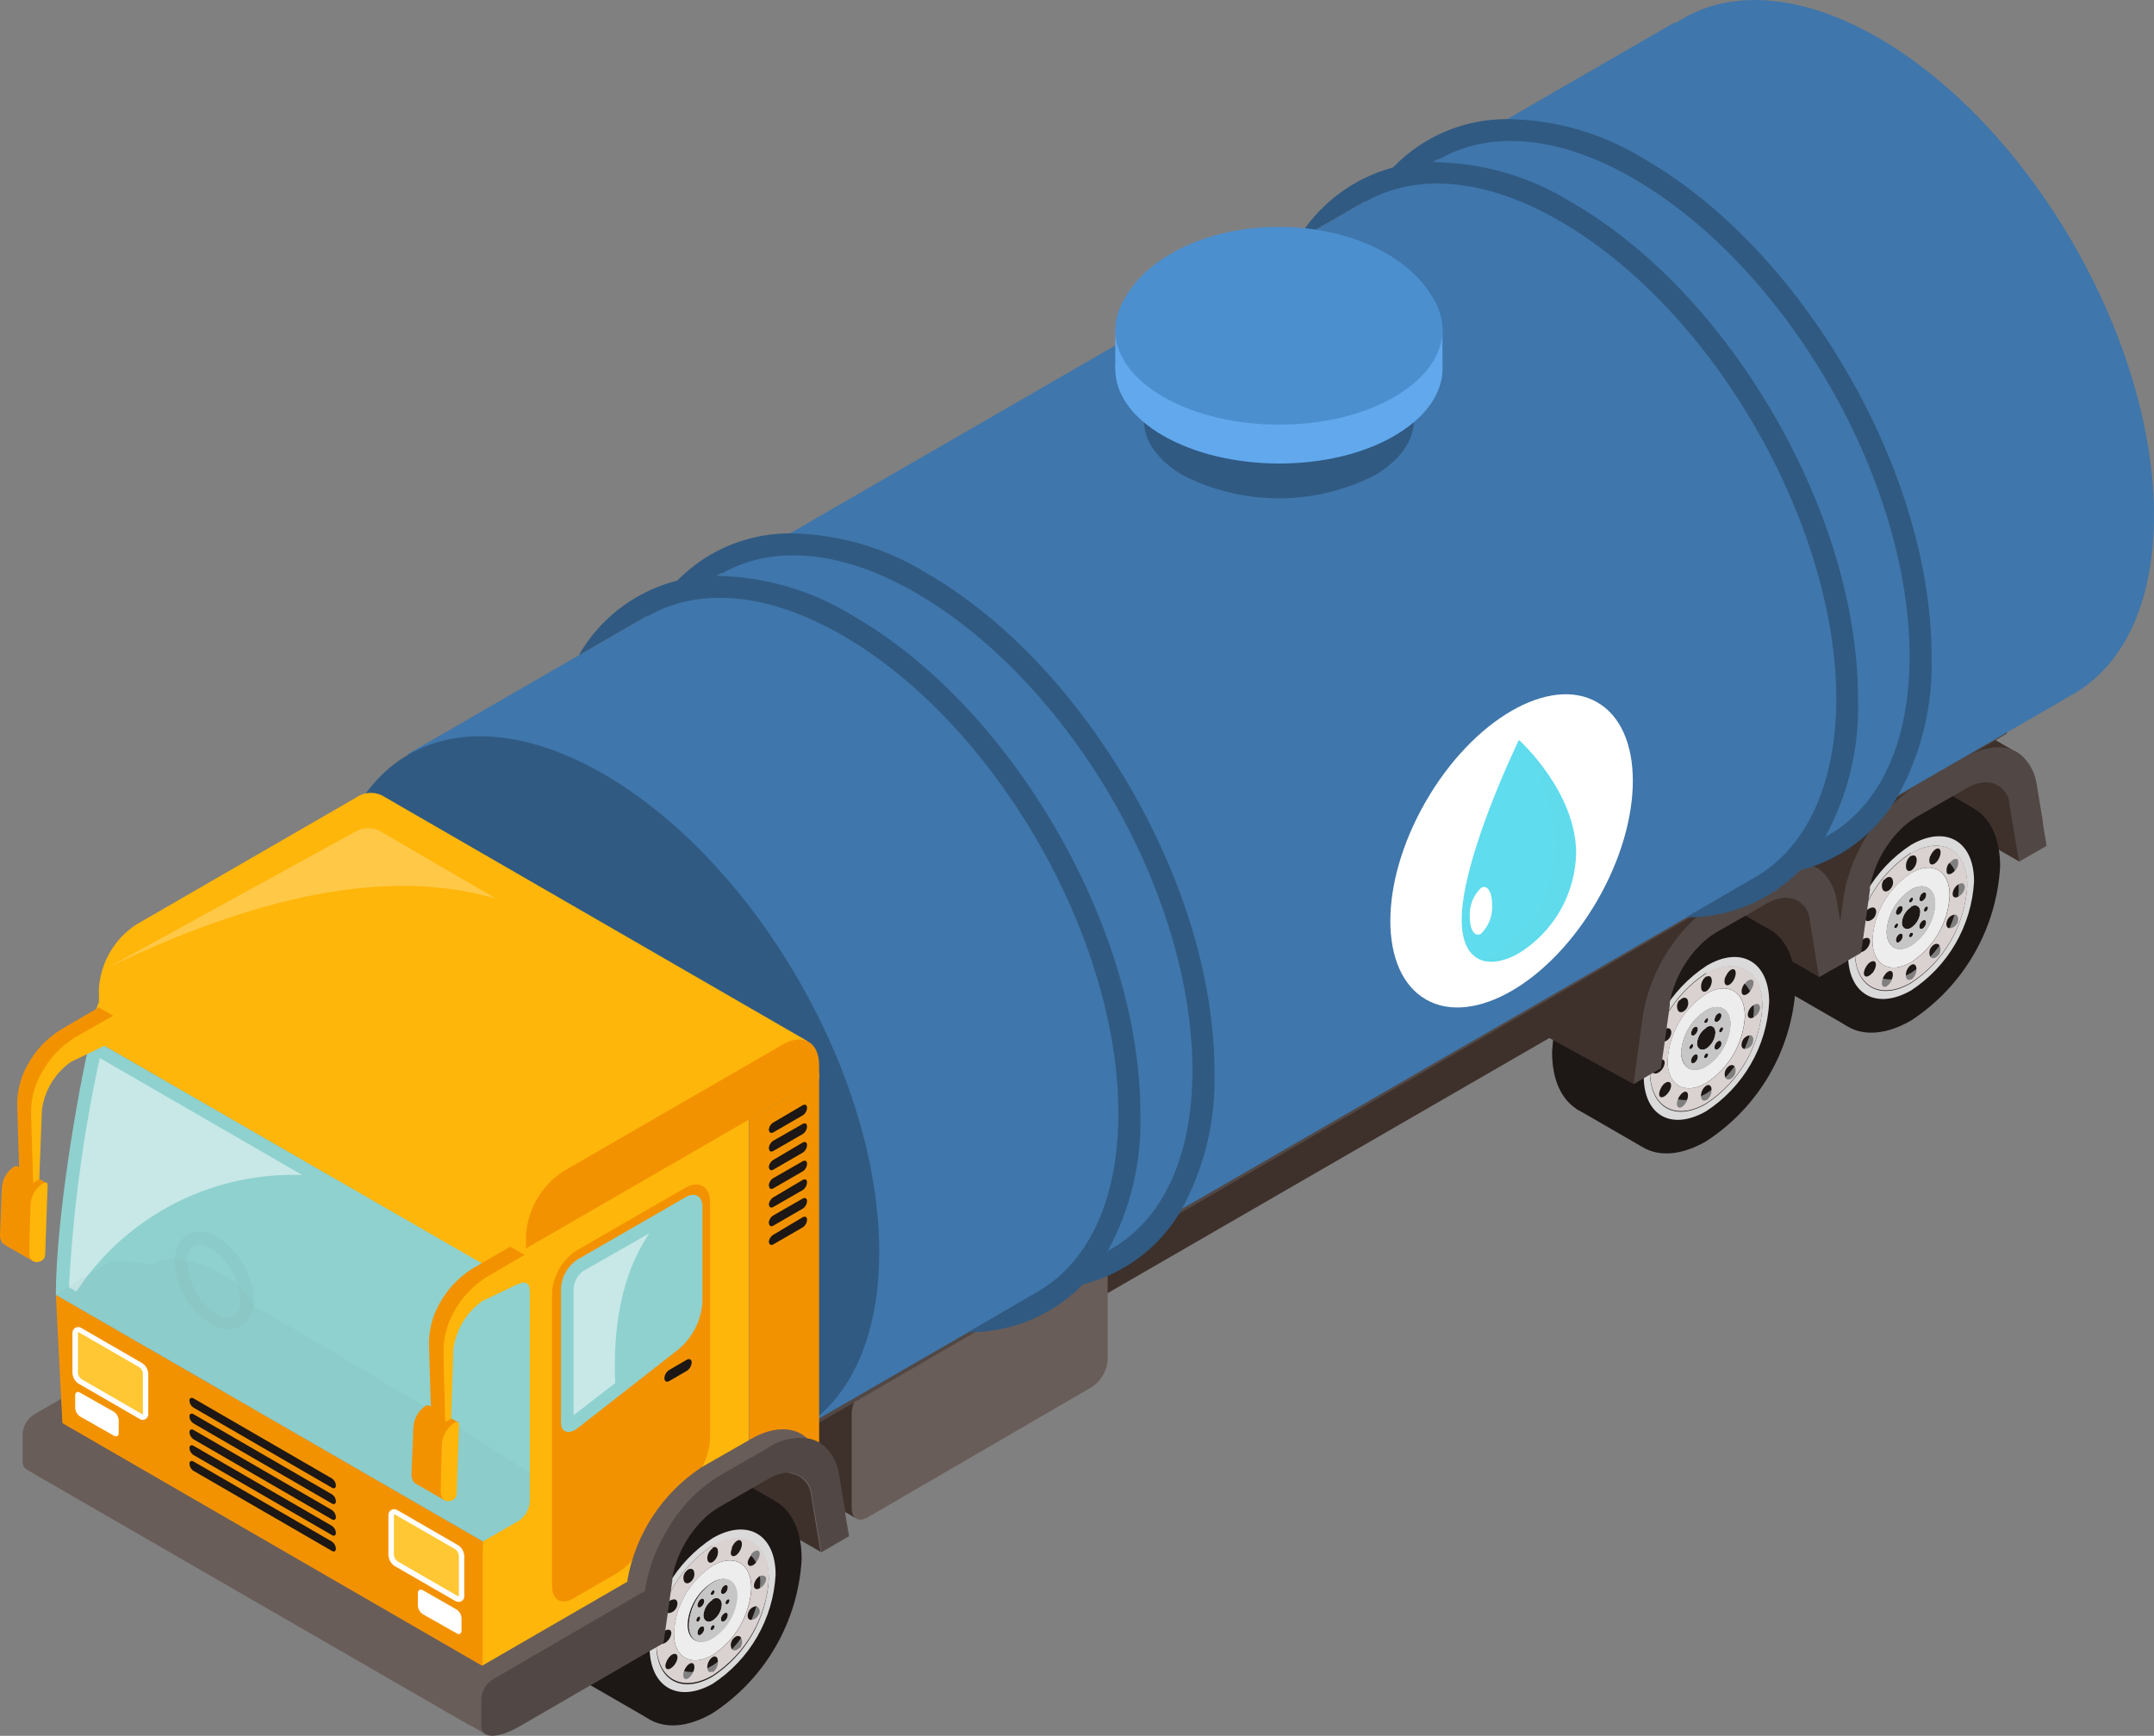 <svg width="237" height="191" viewBox="0 0 237 191" fill="none" xmlns="http://www.w3.org/2000/svg">
<rect x="0" y="0" width="237" height="191" fill="#808080" stroke="none"/>
<g clip-path="url(#clip0)">
<path d="M112.792 140.025L188.692 96.186V103.694L117.622 144.746L112.792 140.025Z" fill="#3E312C"/>
<path d="M87.246 163.069L94.078 167.008L97.549 148.658L87.246 147.121V163.069Z" fill="#3E312C"/>
<path d="M95.437 166.981L120.133 152.624C120.639 152.292 121.061 151.846 121.363 151.322C121.666 150.798 121.841 150.209 121.875 149.605V139.132C121.875 138.021 121.093 137.568 120.133 138.131L95.437 152.473C94.932 152.806 94.513 153.253 94.213 153.777C93.912 154.302 93.74 154.889 93.708 155.493V165.965C93.708 167.077 94.476 167.53 95.437 166.981Z" fill="#695D59"/>
<path d="M208.998 83.23L213.182 89.626L222.169 94.8L223.225 86.29L208.998 83.23Z" fill="#3E312C"/>
<path d="M209.761 84.672L195.91 108.671L203.122 112.836L216.973 88.838L209.761 84.672Z" fill="#1D1715"/>
<path d="M212.908 91.204C212.717 94.608 211.726 97.919 210.014 100.867C208.302 103.815 205.918 106.317 203.057 108.168C197.637 111.284 193.261 108.745 193.261 102.5C193.451 99.099 194.438 95.79 196.142 92.841C197.846 89.891 200.219 87.384 203.071 85.522C208.545 82.351 212.922 84.945 212.908 91.204Z" fill="#1D1715"/>
<path d="M205.019 104.01C205.115 102.189 205.64 100.417 206.551 98.838C207.461 97.259 208.732 95.918 210.26 94.924C213.168 93.249 215.514 94.608 215.514 97.943C215.419 99.769 214.893 101.546 213.979 103.13C213.066 104.714 211.792 106.059 210.26 107.057C207.365 108.717 205.019 107.359 205.019 104.01Z" fill="#1D1715"/>
<path d="M210.26 112.3C213.111 110.44 215.484 107.936 217.188 104.989C218.893 102.041 219.88 98.735 220.07 95.335C220.07 89.077 215.679 86.537 210.274 89.653C207.423 91.516 205.049 94.023 203.345 96.972C201.641 99.921 200.654 103.23 200.464 106.631C200.464 112.876 204.854 115.415 210.26 112.3ZM210.26 94.004C213.594 92.082 216.283 93.647 216.283 97.504C216.169 99.597 215.563 101.634 214.514 103.449C213.465 105.264 212.003 106.805 210.246 107.949C206.912 109.87 204.223 108.306 204.223 104.449C204.339 102.354 204.947 100.317 205.998 98.502C207.05 96.687 208.515 95.146 210.274 94.004H210.26Z" fill="#1D1715"/>
<path d="M210.26 108.992C212.278 107.676 213.959 105.903 215.165 103.817C216.371 101.73 217.069 99.389 217.202 96.982C217.202 92.549 214.101 90.751 210.273 92.961C208.253 94.278 206.571 96.053 205.365 98.142C204.159 100.231 203.462 102.575 203.331 104.984C203.331 109.404 206.432 111.174 210.26 108.992ZM210.26 93.894C213.676 91.931 216.447 93.524 216.447 97.476C216.326 99.624 215.701 101.714 214.624 103.576C213.547 105.438 212.047 107.02 210.246 108.196C206.83 110.172 204.058 108.566 204.072 104.614C204.183 102.454 204.803 100.351 205.88 98.476C206.958 96.601 208.463 95.008 210.273 93.826L210.26 93.894Z" fill="#DADADA"/>
<path d="M210.26 105.89C211.497 105.085 212.527 103.999 213.266 102.721C214.005 101.442 214.432 100.008 214.513 98.533C214.513 95.788 212.619 94.704 210.273 96.063C209.036 96.871 208.006 97.959 207.267 99.24C206.528 100.52 206.101 101.957 206.02 103.433C206.006 106.151 207.913 107.249 210.26 105.89ZM210.26 97.888C211.728 97.037 212.921 97.737 212.921 99.439C212.872 100.367 212.603 101.269 212.138 102.073C211.673 102.877 211.025 103.559 210.246 104.065C208.778 104.916 207.584 104.229 207.584 102.514C207.635 101.585 207.906 100.682 208.373 99.878C208.841 99.074 209.492 98.392 210.273 97.888H210.26Z" fill="#EDEDED"/>
<path d="M210.259 104.065C211.038 103.559 211.687 102.877 212.152 102.073C212.617 101.269 212.885 100.367 212.935 99.439C212.935 97.737 211.741 97.037 210.273 97.888C209.494 98.394 208.846 99.076 208.381 99.88C207.916 100.684 207.647 101.586 207.598 102.514C207.598 104.229 208.791 104.916 210.259 104.065ZM209.244 103.378C209.093 103.639 208.846 103.776 208.709 103.694C208.572 103.612 208.558 103.323 208.709 103.063C208.86 102.802 209.093 102.665 209.244 102.747C209.395 102.829 209.395 103.118 209.244 103.378ZM210.259 103.131C210.136 103.131 210.04 103.131 210.04 103.008C210.044 102.931 210.066 102.856 210.104 102.79C210.142 102.723 210.195 102.666 210.259 102.623C210.383 102.623 210.493 102.623 210.493 102.747C210.488 102.825 210.464 102.901 210.424 102.968C210.383 103.035 210.327 103.091 210.259 103.131ZM211.823 101.882C211.673 102.143 211.439 102.28 211.288 102.198C211.137 102.116 211.137 101.827 211.288 101.567C211.439 101.306 211.686 101.169 211.823 101.265C211.961 101.361 211.974 101.567 211.823 101.882ZM212.139 99.906C212.129 99.983 212.104 100.057 212.063 100.123C212.023 100.189 211.97 100.246 211.906 100.29C211.782 100.359 211.686 100.29 211.686 100.167C211.689 100.088 211.711 100.011 211.749 99.942C211.787 99.873 211.841 99.813 211.906 99.769C212.029 99.7 212.139 99.755 212.139 99.906ZM211.288 98.533C211.439 98.272 211.686 98.135 211.837 98.218C211.988 98.3 211.974 98.588 211.837 98.835C211.7 99.082 211.439 99.233 211.288 99.151C211.137 99.069 211.137 98.822 211.288 98.588V98.533ZM210.273 98.767C210.397 98.767 210.493 98.767 210.493 98.89C210.489 98.969 210.468 99.046 210.43 99.115C210.392 99.184 210.338 99.243 210.273 99.288C210.25 99.304 210.222 99.312 210.194 99.313C210.166 99.314 210.138 99.306 210.114 99.292C210.09 99.278 210.07 99.257 210.057 99.232C210.044 99.207 210.038 99.179 210.04 99.151C210.054 99.083 210.082 99.019 210.122 98.962C210.162 98.905 210.214 98.858 210.273 98.822V98.767ZM210.273 99.755C210.836 99.425 211.288 99.755 211.288 100.331C211.268 100.687 211.164 101.032 210.985 101.34C210.807 101.647 210.558 101.908 210.259 102.102C209.711 102.418 209.244 102.102 209.258 101.512C209.284 101.169 209.389 100.837 209.565 100.541C209.742 100.246 209.984 99.996 210.273 99.81V99.755ZM208.709 100.016C208.86 99.755 209.093 99.618 209.244 99.714C209.395 99.81 209.395 100.071 209.244 100.331C209.093 100.592 208.86 100.729 208.709 100.647C208.558 100.565 208.544 100.331 208.709 100.071V100.016ZM208.627 101.608C208.75 101.608 208.846 101.608 208.846 101.745C208.842 101.822 208.82 101.896 208.782 101.963C208.744 102.03 208.691 102.087 208.627 102.129C208.503 102.129 208.407 102.129 208.407 101.992C208.42 101.925 208.446 101.862 208.483 101.805C208.521 101.748 208.57 101.7 208.627 101.663V101.608Z" fill="#DAD1D1"/>
<path d="M210.259 104.065C211.038 103.559 211.687 102.877 212.152 102.073C212.617 101.269 212.885 100.367 212.935 99.439C212.935 97.737 211.741 97.037 210.273 97.888C209.494 98.394 208.846 99.076 208.381 99.88C207.916 100.684 207.647 101.586 207.598 102.514C207.598 104.229 208.791 104.916 210.259 104.065ZM209.244 103.378C209.093 103.639 208.846 103.776 208.709 103.694C208.572 103.612 208.558 103.323 208.709 103.063C208.86 102.802 209.093 102.665 209.244 102.747C209.395 102.829 209.395 103.118 209.244 103.378ZM210.259 103.131C210.136 103.131 210.04 103.131 210.04 103.008C210.044 102.931 210.066 102.856 210.104 102.79C210.142 102.723 210.195 102.666 210.259 102.623C210.383 102.623 210.493 102.623 210.493 102.747C210.488 102.825 210.464 102.901 210.424 102.968C210.383 103.035 210.327 103.091 210.259 103.131ZM211.823 101.882C211.673 102.143 211.439 102.28 211.288 102.198C211.137 102.116 211.137 101.827 211.288 101.567C211.439 101.306 211.686 101.169 211.823 101.265C211.961 101.361 211.974 101.567 211.823 101.882ZM212.139 99.906C212.129 99.983 212.104 100.057 212.063 100.123C212.023 100.189 211.97 100.246 211.906 100.29C211.782 100.359 211.686 100.29 211.686 100.167C211.689 100.088 211.711 100.011 211.749 99.942C211.787 99.873 211.841 99.813 211.906 99.769C212.029 99.7 212.139 99.755 212.139 99.906ZM211.288 98.533C211.439 98.272 211.686 98.135 211.837 98.218C211.988 98.3 211.974 98.588 211.837 98.835C211.7 99.082 211.439 99.233 211.288 99.151C211.137 99.069 211.137 98.822 211.288 98.588V98.533ZM210.273 98.767C210.397 98.767 210.493 98.767 210.493 98.89C210.489 98.969 210.468 99.046 210.43 99.115C210.392 99.184 210.338 99.243 210.273 99.288C210.25 99.304 210.222 99.312 210.194 99.313C210.166 99.314 210.138 99.306 210.114 99.292C210.09 99.278 210.07 99.257 210.057 99.232C210.044 99.207 210.038 99.179 210.04 99.151C210.054 99.083 210.082 99.019 210.122 98.962C210.162 98.905 210.214 98.858 210.273 98.822V98.767ZM210.273 99.755C210.836 99.425 211.288 99.755 211.288 100.331C211.268 100.687 211.164 101.032 210.985 101.34C210.807 101.647 210.558 101.908 210.259 102.102C209.711 102.418 209.244 102.102 209.258 101.512C209.284 101.169 209.389 100.837 209.565 100.541C209.742 100.246 209.984 99.996 210.273 99.81V99.755ZM208.709 100.016C208.86 99.755 209.093 99.618 209.244 99.714C209.395 99.81 209.395 100.071 209.244 100.331C209.093 100.592 208.86 100.729 208.709 100.647C208.558 100.565 208.544 100.331 208.709 100.071V100.016ZM208.627 101.608C208.75 101.608 208.846 101.608 208.846 101.745C208.842 101.822 208.82 101.896 208.782 101.963C208.744 102.03 208.691 102.087 208.627 102.129C208.503 102.129 208.407 102.129 208.407 101.992C208.42 101.925 208.446 101.862 208.483 101.805C208.521 101.748 208.57 101.7 208.627 101.663V101.608Z" fill="#C6C6C6"/>
<path d="M210.26 108.127C212.055 106.956 213.552 105.38 214.629 103.525C215.706 101.671 216.333 99.59 216.461 97.449C216.461 93.496 213.717 91.959 210.273 93.867C208.475 95.044 206.978 96.627 205.903 98.489C204.828 100.351 204.206 102.439 204.085 104.586C204.072 108.498 206.843 110.104 210.26 108.127ZM206.034 107.029C205.704 107.427 205.307 107.578 205.142 107.345C204.977 107.112 205.142 106.604 205.444 106.192C205.746 105.78 206.171 105.643 206.336 105.876C206.5 106.11 206.363 106.617 206.034 107.057V107.029ZM206.034 103.433C206.114 101.957 206.542 100.52 207.28 99.24C208.019 97.959 209.049 96.871 210.287 96.063C212.633 94.69 214.54 95.816 214.526 98.533C214.446 100.008 214.019 101.442 213.28 102.721C212.541 103.999 211.511 105.085 210.273 105.89C207.913 107.249 206.006 106.151 206.02 103.433H206.034ZM208.174 107.757C207.982 108.251 207.598 108.621 207.323 108.594C207.049 108.566 206.967 108.155 207.159 107.674C207.351 107.194 207.721 106.81 208.009 106.837C208.298 106.865 208.339 107.276 208.16 107.757H208.174ZM210.273 107.757C209.958 107.935 209.697 107.757 209.697 107.304C209.696 107.084 209.748 106.867 209.848 106.671C209.948 106.475 210.094 106.306 210.273 106.178C210.602 105.986 210.863 106.178 210.863 106.631C210.87 106.863 210.819 107.093 210.713 107.299C210.608 107.506 210.452 107.682 210.26 107.812L210.273 107.757ZM213.237 105.135C212.949 105.478 212.578 105.547 212.386 105.272C212.297 105.092 212.266 104.889 212.295 104.691C212.324 104.492 212.414 104.307 212.551 104.161C212.825 103.818 213.209 103.749 213.401 104.023C213.493 104.213 213.525 104.426 213.493 104.634C213.461 104.843 213.367 105.036 213.223 105.19L213.237 105.135ZM215.405 101.443C215.345 101.634 215.229 101.803 215.073 101.928C214.916 102.052 214.726 102.127 214.526 102.143C214.197 102.143 214.06 101.759 214.225 101.333C214.288 101.142 214.407 100.974 214.565 100.849C214.724 100.725 214.916 100.65 215.116 100.633C215.404 100.661 215.542 101.031 215.405 101.443ZM216.2 97.573C216.181 97.793 216.108 98.006 215.989 98.192C215.869 98.379 215.706 98.533 215.514 98.643C215.144 98.863 214.842 98.739 214.842 98.355C214.86 98.136 214.931 97.924 215.048 97.738C215.165 97.551 215.325 97.396 215.514 97.284C215.871 97.078 216.173 97.202 216.173 97.573H216.2ZM214.526 94.937C214.856 94.526 215.254 94.388 215.418 94.608C215.476 94.812 215.478 95.027 215.425 95.232C215.372 95.437 215.266 95.624 215.116 95.775C214.787 96.173 214.389 96.31 214.225 96.09C214.163 95.891 214.156 95.679 214.205 95.476C214.253 95.274 214.354 95.087 214.499 94.937H214.526ZM212.4 94.196C212.592 93.716 212.976 93.332 213.25 93.359C213.525 93.386 213.607 93.798 213.415 94.292C213.223 94.786 212.853 95.143 212.564 95.129C212.276 95.116 212.194 94.704 212.372 94.196H212.4ZM210.301 94.196C210.616 94.004 210.891 94.196 210.891 94.649C210.884 94.869 210.827 95.085 210.725 95.28C210.623 95.475 210.478 95.644 210.301 95.775C209.971 95.953 209.711 95.775 209.711 95.322C209.701 95.096 209.748 94.871 209.846 94.668C209.944 94.464 210.091 94.288 210.273 94.155L210.301 94.196ZM207.351 96.804C207.625 96.461 208.009 96.392 208.188 96.667C208.276 96.847 208.308 97.05 208.279 97.248C208.249 97.447 208.16 97.632 208.023 97.778C207.749 98.135 207.365 98.19 207.173 97.929C207.077 97.742 207.041 97.531 207.068 97.323C207.095 97.115 207.184 96.919 207.323 96.763L207.351 96.804ZM205.183 100.551C205.243 100.36 205.358 100.191 205.515 100.066C205.671 99.942 205.862 99.867 206.061 99.851C206.39 99.851 206.528 100.249 206.363 100.661C206.3 100.85 206.184 101.017 206.028 101.141C205.872 101.265 205.683 101.342 205.485 101.361C205.128 101.292 204.991 100.935 205.156 100.51L205.183 100.551ZM205.073 103.296C205.444 103.09 205.759 103.214 205.759 103.584C205.734 103.803 205.66 104.014 205.541 104.199C205.422 104.385 205.262 104.541 205.073 104.655C204.689 104.874 204.387 104.751 204.387 104.367C204.406 104.151 204.475 103.943 204.59 103.759C204.704 103.575 204.861 103.421 205.046 103.31L205.073 103.296Z" fill="#DAD1D1"/>
<path d="M187.004 95.925L191.189 102.321L200.161 107.51L201.232 98.986L187.004 95.925Z" fill="#3E312C"/>
<path d="M187.216 97.97L173.366 121.969L180.578 126.134L194.428 102.136L187.216 97.97Z" fill="#1D1715"/>
<path d="M190.379 104.49C190.189 107.889 189.202 111.196 187.498 114.143C185.794 117.09 183.42 119.595 180.57 121.454C175.164 124.57 170.773 122.031 170.773 115.786C170.966 112.387 171.954 109.081 173.658 106.134C175.362 103.188 177.734 100.683 180.583 98.822C185.989 95.692 190.379 98.231 190.379 104.49Z" fill="#1D1715"/>
<path d="M182.477 117.296C182.572 115.473 183.098 113.7 184.012 112.12C184.925 110.541 186.2 109.201 187.731 108.21C190.626 106.535 192.972 107.894 192.972 111.229C192.875 113.051 192.35 114.825 191.439 116.406C190.528 117.987 189.258 119.331 187.731 120.329C184.823 122.003 182.477 120.645 182.477 117.296Z" fill="#1D1715"/>
<path d="M187.718 125.586C190.576 123.731 192.958 121.228 194.669 118.281C196.381 115.334 197.374 112.024 197.569 108.621C197.569 102.363 193.192 99.823 187.773 102.939C184.921 104.8 182.548 107.307 180.846 110.257C179.144 113.207 178.161 116.516 177.977 119.917C177.922 126.162 182.312 128.701 187.718 125.586ZM187.718 107.29C191.052 105.368 193.741 106.933 193.741 110.79C193.627 112.883 193.021 114.92 191.972 116.735C190.923 118.55 189.461 120.092 187.704 121.235C184.384 123.156 181.681 121.592 181.681 117.735C181.797 115.64 182.405 113.603 183.456 111.788C184.508 109.973 185.972 108.432 187.732 107.29H187.718Z" fill="#1D1715"/>
<path d="M187.718 122.278C189.739 120.965 191.421 119.192 192.627 117.105C193.834 115.018 194.53 112.676 194.66 110.268C194.66 105.835 191.559 104.037 187.8 106.247C185.779 107.564 184.098 109.339 182.892 111.428C181.685 113.517 180.988 115.861 180.858 118.27C180.789 122.69 183.849 124.488 187.718 122.278ZM187.718 107.18C191.134 105.217 193.905 106.81 193.905 110.762C193.784 112.91 193.159 115 192.082 116.862C191.005 118.724 189.505 120.306 187.704 121.482C184.288 123.458 181.53 121.852 181.53 117.9C181.632 115.73 182.248 113.616 183.326 111.731C184.404 109.846 185.914 108.244 187.731 107.057L187.718 107.18Z" fill="#DADADA"/>
<path d="M187.718 119.176C188.957 118.371 189.989 117.286 190.73 116.008C191.471 114.73 191.901 113.295 191.984 111.819C191.984 109.074 190.077 107.99 187.731 109.349C186.494 110.157 185.464 111.245 184.725 112.526C183.986 113.806 183.559 115.243 183.478 116.719C183.478 119.409 185.371 120.535 187.718 119.176ZM187.718 111.174C189.186 110.323 190.393 111.023 190.393 112.725C190.337 113.651 190.066 114.551 189.601 115.354C189.137 116.157 188.492 116.84 187.718 117.351C186.236 118.201 184.974 117.515 184.974 115.8C185.032 114.865 185.313 113.957 185.793 113.153C186.272 112.349 186.937 111.67 187.731 111.174H187.718Z" fill="#EDEDED"/>
<path d="M187.731 117.351C188.506 116.84 189.151 116.157 189.615 115.354C190.08 114.551 190.351 113.651 190.407 112.725C190.407 111.023 189.199 110.323 187.731 111.174C186.94 111.672 186.278 112.351 185.801 113.155C185.323 113.959 185.045 114.866 184.987 115.8C185.056 117.515 186.25 118.201 187.731 117.351ZM186.702 116.664C186.551 116.925 186.318 117.062 186.167 116.98C186.016 116.898 186.016 116.609 186.167 116.349C186.318 116.088 186.551 115.951 186.702 116.033C186.853 116.115 186.853 116.403 186.702 116.664ZM187.731 116.417C187.608 116.486 187.498 116.417 187.498 116.294C187.505 116.216 187.529 116.141 187.57 116.074C187.61 116.008 187.666 115.951 187.731 115.909C187.855 115.909 187.951 115.909 187.951 116.033C187.949 116.11 187.928 116.186 187.89 116.253C187.851 116.32 187.797 116.376 187.731 116.417ZM189.295 115.168C189.144 115.429 188.898 115.566 188.747 115.484C188.596 115.402 188.596 115.113 188.747 114.853C188.898 114.592 189.144 114.455 189.295 114.551C189.446 114.647 189.433 114.907 189.337 115.168H189.295ZM189.597 113.192C189.59 113.269 189.566 113.345 189.525 113.411C189.485 113.478 189.43 113.534 189.364 113.576C189.343 113.592 189.317 113.602 189.29 113.604C189.264 113.606 189.237 113.6 189.214 113.586C189.19 113.573 189.171 113.554 189.159 113.53C189.147 113.506 189.142 113.479 189.144 113.453C189.151 113.373 189.176 113.296 189.216 113.227C189.256 113.158 189.312 113.099 189.378 113.055C189.487 112.986 189.597 113.041 189.597 113.192ZM188.747 111.819C188.898 111.559 189.144 111.421 189.295 111.504C189.446 111.586 189.446 111.874 189.295 112.121C189.144 112.368 188.898 112.519 188.747 112.437C188.596 112.355 188.609 112.121 188.747 111.874V111.819ZM187.731 112.053C187.855 111.984 187.951 112.053 187.951 112.176C187.949 112.255 187.928 112.333 187.89 112.402C187.851 112.471 187.797 112.53 187.731 112.574C187.608 112.574 187.512 112.574 187.512 112.437C187.524 112.37 187.549 112.306 187.587 112.249C187.625 112.193 187.674 112.144 187.731 112.108V112.053ZM187.731 113.041C188.294 112.711 188.747 112.972 188.747 113.617C188.729 113.972 188.628 114.317 188.451 114.624C188.275 114.932 188.028 115.194 187.731 115.388C187.169 115.704 186.716 115.388 186.716 114.798C186.742 114.455 186.847 114.123 187.024 113.827C187.2 113.532 187.442 113.282 187.731 113.096V113.041ZM186.167 113.302C186.318 113.041 186.551 112.904 186.702 113C186.853 113.096 186.853 113.356 186.702 113.617C186.551 113.878 186.318 114.015 186.167 113.933C186.016 113.851 186.016 113.617 186.167 113.356V113.302ZM186.085 114.894C186.208 114.894 186.304 114.894 186.304 115.031C186.3 115.108 186.278 115.182 186.24 115.249C186.202 115.316 186.149 115.373 186.085 115.415C185.961 115.484 185.865 115.415 185.865 115.292C185.876 115.222 185.901 115.156 185.939 115.097C185.977 115.038 186.027 114.988 186.085 114.949V114.894Z" fill="#DAD1D1"/>
<path d="M187.731 117.351C188.506 116.84 189.151 116.157 189.615 115.354C190.08 114.551 190.351 113.651 190.407 112.725C190.407 111.023 189.199 110.323 187.731 111.174C186.94 111.672 186.278 112.351 185.801 113.155C185.323 113.959 185.045 114.866 184.987 115.8C185.056 117.515 186.25 118.201 187.731 117.351ZM186.702 116.664C186.551 116.925 186.318 117.062 186.167 116.98C186.016 116.898 186.016 116.609 186.167 116.349C186.318 116.088 186.551 115.951 186.702 116.033C186.853 116.115 186.853 116.403 186.702 116.664ZM187.731 116.417C187.608 116.486 187.498 116.417 187.498 116.294C187.505 116.216 187.529 116.141 187.57 116.074C187.61 116.008 187.666 115.951 187.731 115.909C187.855 115.909 187.951 115.909 187.951 116.033C187.949 116.11 187.928 116.186 187.89 116.253C187.851 116.32 187.797 116.376 187.731 116.417ZM189.295 115.168C189.144 115.429 188.898 115.566 188.747 115.484C188.596 115.402 188.596 115.113 188.747 114.853C188.898 114.592 189.144 114.455 189.295 114.551C189.446 114.647 189.433 114.907 189.337 115.168H189.295ZM189.597 113.192C189.59 113.269 189.566 113.345 189.525 113.411C189.485 113.478 189.43 113.534 189.364 113.576C189.343 113.592 189.317 113.602 189.29 113.604C189.264 113.606 189.237 113.6 189.214 113.586C189.19 113.573 189.171 113.554 189.159 113.53C189.147 113.506 189.142 113.479 189.144 113.453C189.151 113.373 189.176 113.296 189.216 113.227C189.256 113.158 189.312 113.099 189.378 113.055C189.487 112.986 189.597 113.041 189.597 113.192ZM188.747 111.819C188.898 111.559 189.144 111.421 189.295 111.504C189.446 111.586 189.446 111.874 189.295 112.121C189.144 112.368 188.898 112.519 188.747 112.437C188.596 112.355 188.609 112.121 188.747 111.874V111.819ZM187.731 112.053C187.855 111.984 187.951 112.053 187.951 112.176C187.949 112.255 187.928 112.333 187.89 112.402C187.851 112.471 187.797 112.53 187.731 112.574C187.608 112.574 187.512 112.574 187.512 112.437C187.524 112.37 187.549 112.306 187.587 112.249C187.625 112.193 187.674 112.144 187.731 112.108V112.053ZM187.731 113.041C188.294 112.711 188.747 112.972 188.747 113.617C188.729 113.972 188.628 114.317 188.451 114.624C188.275 114.932 188.028 115.194 187.731 115.388C187.169 115.704 186.716 115.388 186.716 114.798C186.742 114.455 186.847 114.123 187.024 113.827C187.2 113.532 187.442 113.282 187.731 113.096V113.041ZM186.167 113.302C186.318 113.041 186.551 112.904 186.702 113C186.853 113.096 186.853 113.356 186.702 113.617C186.551 113.878 186.318 114.015 186.167 113.933C186.016 113.851 186.016 113.617 186.167 113.356V113.302ZM186.085 114.894C186.208 114.894 186.304 114.894 186.304 115.031C186.3 115.108 186.278 115.182 186.24 115.249C186.202 115.316 186.149 115.373 186.085 115.415C185.961 115.484 185.865 115.415 185.865 115.292C185.876 115.222 185.901 115.156 185.939 115.097C185.977 115.038 186.027 114.988 186.085 114.949V114.894Z" fill="#C6C6C6"/>
<path d="M187.717 121.413C189.519 120.238 191.018 118.655 192.096 116.793C193.173 114.931 193.797 112.842 193.919 110.694C193.919 106.741 191.175 105.204 187.731 107.112C185.933 108.289 184.436 109.872 183.361 111.734C182.286 113.596 181.663 115.684 181.543 117.831C181.543 121.784 184.301 123.39 187.717 121.413ZM183.492 120.315C183.162 120.713 182.765 120.864 182.614 120.631C182.463 120.398 182.614 119.89 182.902 119.478C183.19 119.066 183.629 118.929 183.794 119.162C183.958 119.396 183.848 119.903 183.492 120.315ZM183.492 116.719C183.572 115.243 183.999 113.806 184.738 112.526C185.477 111.245 186.507 110.157 187.745 109.349C190.091 107.976 191.998 109.102 191.998 111.819C191.915 113.295 191.485 114.73 190.744 116.008C190.002 117.286 188.97 118.371 187.731 119.176C185.371 120.535 183.478 119.409 183.478 116.664L183.492 116.719ZM185.632 121.043C185.44 121.537 185.069 121.907 184.781 121.88C184.493 121.852 184.425 121.441 184.617 120.96C184.809 120.48 185.193 120.096 185.467 120.123C185.742 120.15 185.81 120.562 185.618 121.043H185.632ZM187.731 121.043C187.416 121.221 187.155 121.043 187.155 120.59C187.154 120.37 187.205 120.152 187.306 119.957C187.406 119.761 187.552 119.592 187.731 119.464C188.06 119.272 188.321 119.464 188.321 119.917C188.328 120.149 188.277 120.379 188.171 120.585C188.066 120.791 187.91 120.968 187.717 121.098L187.731 121.043ZM190.708 118.476C190.42 118.819 190.05 118.888 189.858 118.613C189.773 118.432 189.743 118.23 189.772 118.033C189.802 117.835 189.889 117.65 190.022 117.502C190.297 117.158 190.681 117.09 190.873 117.364C190.958 117.545 190.988 117.747 190.958 117.945C190.929 118.143 190.842 118.327 190.708 118.476ZM192.862 114.729C192.803 114.92 192.687 115.089 192.531 115.214C192.374 115.338 192.184 115.413 191.984 115.429C191.655 115.429 191.518 115.045 191.683 114.619C191.746 114.428 191.865 114.26 192.023 114.135C192.182 114.011 192.374 113.936 192.574 113.919C192.876 113.919 193 114.317 192.835 114.729H192.862ZM193.672 110.859C193.647 111.078 193.572 111.288 193.453 111.474C193.334 111.659 193.175 111.815 192.986 111.929C192.602 112.149 192.3 112.025 192.3 111.641C192.319 111.42 192.392 111.208 192.512 111.021C192.631 110.835 192.794 110.68 192.986 110.57C193.329 110.364 193.645 110.488 193.645 110.859H193.672ZM191.984 108.223C192.314 107.812 192.712 107.674 192.876 107.894C193.041 108.113 192.876 108.649 192.574 109.061C192.273 109.472 191.847 109.61 191.696 109.376C191.545 109.143 191.641 108.621 191.957 108.223H191.984ZM189.871 107.482C190.05 107.002 190.434 106.617 190.708 106.645C190.983 106.672 191.065 107.084 190.873 107.578C190.681 108.072 190.311 108.443 190.022 108.415C189.734 108.388 189.652 107.962 189.844 107.482H189.871ZM187.759 107.482C188.088 107.29 188.349 107.482 188.349 107.935C188.342 108.155 188.285 108.371 188.183 108.566C188.081 108.761 187.936 108.93 187.759 109.061C187.429 109.239 187.169 109.06 187.169 108.608C187.159 108.382 187.206 108.157 187.304 107.954C187.402 107.75 187.549 107.574 187.731 107.441L187.759 107.482ZM184.809 110.09C185.083 109.747 185.467 109.678 185.659 109.953C185.741 110.134 185.769 110.336 185.74 110.533C185.71 110.73 185.625 110.914 185.495 111.064C185.207 111.421 184.823 111.476 184.644 111.215C184.543 111.031 184.502 110.819 184.527 110.61C184.552 110.401 184.641 110.205 184.781 110.049L184.809 110.09ZM182.641 113.837C182.704 113.648 182.82 113.481 182.976 113.357C183.132 113.232 183.321 113.156 183.519 113.137C183.848 113.137 183.986 113.535 183.821 113.947C183.76 114.137 183.644 114.305 183.487 114.429C183.331 114.554 183.142 114.629 182.943 114.647C182.586 114.578 182.476 114.221 182.614 113.796L182.641 113.837ZM182.476 116.664C182.847 116.458 183.162 116.582 183.162 116.952C183.138 117.172 183.063 117.382 182.944 117.568C182.825 117.753 182.665 117.909 182.476 118.023C182.092 118.243 181.79 118.119 181.79 117.735C181.81 117.514 181.883 117.302 182.002 117.115C182.121 116.929 182.284 116.774 182.476 116.664Z" fill="#DAD1D1"/>
<path d="M193.014 100.194L194.386 99.384C194.906 99.1 195.473 98.91 196.06 98.822C196.428 98.757 196.807 98.771 197.169 98.865C197.532 98.959 197.87 99.129 198.161 99.364C198.452 99.6 198.69 99.895 198.857 100.23C199.025 100.565 199.119 100.932 199.133 101.306L199.805 105.423V105.506L201.726 106.617C201.973 105.135 202.261 103.721 202.604 102.376C205.348 92.165 211.618 85.508 222.086 82.9L212.949 77.616C204.113 79.798 197.432 85.398 194.056 96.228C193.672 97.449 193.316 98.822 193.014 100.194Z" fill="#3E312C"/>
<path d="M201.753 106.59L204.772 104.847L205.129 102.335L205.746 97.929C205.746 97.792 205.746 97.682 205.746 97.573C206.223 95.181 207.398 92.984 209.121 91.259C209.649 90.727 210.244 90.266 210.891 89.886L216.379 86.73C216.896 86.427 217.463 86.218 218.053 86.112C218.421 86.047 218.799 86.062 219.16 86.155C219.522 86.249 219.86 86.419 220.15 86.655C220.44 86.891 220.676 87.186 220.842 87.521C221.008 87.856 221.1 88.223 221.112 88.596L221.798 92.714L222.155 94.814L225.187 93.071L224.776 90.628V90.408L224.09 86.29C223.938 85.212 223.459 84.206 222.718 83.408C221.346 81.912 218.958 81.788 216.365 83.285L210.877 86.441C207.989 88.275 205.7 90.913 204.292 94.031C203.576 95.549 203.086 97.162 202.837 98.822L202.165 103.653L201.753 106.59Z" fill="#514845"/>
<path d="M190.969 90.298C180.816 92.796 166.959 96.516 164.243 110.817L179.733 119.286C181.681 106.672 188.225 98.52 200.079 95.569L190.969 90.298Z" fill="#3E312C"/>
<path d="M179.732 119.3L182.751 117.543L183.108 115.031L183.725 110.625C183.725 110.488 183.725 110.378 183.725 110.282C184.191 107.882 185.367 105.678 187.1 103.955C187.626 103.426 188.216 102.965 188.856 102.582L192.972 100.235L194.344 99.425C194.875 99.122 195.456 98.918 196.059 98.822C196.428 98.757 196.806 98.771 197.169 98.865C197.531 98.959 197.87 99.129 198.161 99.364C198.452 99.6 198.689 99.895 198.857 100.23C199.025 100.565 199.119 100.931 199.133 101.306L199.805 105.423V105.506L200.148 107.523L201.726 106.617L203.194 105.78L202.768 103.351V103.117L202.631 102.376L202.082 99.027C201.921 97.952 201.443 96.949 200.71 96.145C199.338 94.663 196.951 94.525 194.358 96.035L194.029 96.227L188.897 99.178C186.774 100.59 184.96 102.419 183.566 104.555C182.172 106.69 181.227 109.087 180.789 111.6L180.117 116.417L179.732 119.3Z" fill="#514845"/>
<path d="M64.69 168.751L220.824 78.165V80.718L64.69 171.304L6.929 137.897L9.124 136.621L64.69 168.751Z" fill="#514845"/>
<path d="M220.824 78.165L64.69 168.751L9.124 136.621L6.929 135.344L163.022 44.785L220.824 78.165Z" fill="#695D59"/>
<path d="M228.11 76.385C239.962 69.54 239.962 47.345 228.111 26.81C216.26 6.276 197.045 -4.821 185.194 2.024C173.343 8.869 173.342 31.064 185.193 51.598C197.044 72.132 216.259 83.23 228.11 76.385Z" fill="#3F76AB"/>
<path d="M184.268 2.462L44.882 82.967L87.839 157.399L227.226 76.894L184.268 2.462Z" fill="#3F76AB"/>
<path d="M87.852 157.4C99.703 150.555 99.704 128.36 87.853 107.825C76.002 87.291 56.787 76.194 44.936 83.039C33.084 89.884 33.084 112.079 44.935 132.613C56.786 153.147 76.001 164.245 87.852 157.4Z" fill="#305A82"/>
<path d="M63.743 72.071L71.262 67.734V67.816C76.75 64.632 84.323 65.071 92.706 69.916C101.089 74.761 108.69 83.065 114.178 92.577C119.666 102.088 123.055 112.821 123.055 122.511C123.055 132.201 119.652 138.982 114.164 142.138L106.522 146.585C109.631 146.614 112.69 145.809 115.383 144.254C118.076 142.7 120.303 140.453 121.834 137.746C124.387 133.085 125.643 127.824 125.47 122.511C125.47 112.711 122.204 101.663 116.264 91.369C110.323 81.075 102.448 72.744 93.969 67.83C89.412 64.987 84.164 63.444 78.794 63.369C75.735 63.361 72.728 64.161 70.078 65.689C67.427 67.217 65.228 69.419 63.702 72.071H63.743Z" fill="#305A82"/>
<path d="M71.838 67.391L79.357 63.054V63.136C84.845 59.965 92.418 60.391 100.801 65.25C109.184 70.108 116.84 78.385 122.328 87.841C127.816 97.298 131.205 108.086 131.205 117.776C131.205 127.466 127.802 134.246 122.314 137.403L114.672 141.85C117.769 141.891 120.82 141.105 123.511 139.573C126.203 138.041 128.437 135.818 129.984 133.135C132.537 128.473 133.793 123.212 133.62 117.9C133.62 108.1 130.354 97.051 124.414 86.757C118.473 76.463 110.543 68.05 102.064 63.136C97.533 60.304 92.314 58.766 86.972 58.689C83.895 58.681 80.87 59.486 78.204 61.022C75.569 62.561 73.376 64.754 71.838 67.391Z" fill="#305A82"/>
<path d="M142.688 26.476L150.207 22.139V22.221C155.695 19.051 163.269 19.476 171.651 24.335C180.034 29.194 187.635 37.47 193.123 46.981C198.611 56.493 202.041 67.254 202.041 76.861C202.041 86.469 198.639 93.331 193.151 96.502L185.509 100.935C188.617 100.963 191.677 100.159 194.369 98.604C197.062 97.05 199.289 94.803 200.82 92.096C203.364 87.432 204.61 82.171 204.429 76.861C204.429 67.061 201.163 56.013 195.222 45.732C189.282 35.452 181.379 27.135 172.873 22.235C168.334 19.426 163.117 17.907 157.781 17.843C154.728 17.842 151.729 18.642 149.082 20.162C146.444 21.682 144.241 23.856 142.688 26.476Z" fill="#305A82"/>
<path d="M150.77 21.809L158.302 17.459V17.541C163.79 14.37 171.363 14.796 179.746 19.654C188.129 24.513 195.73 32.79 201.232 42.301C206.734 51.813 210.109 62.559 210.109 72.236C210.109 81.912 206.693 88.706 201.218 91.877L193.562 96.31C196.671 96.338 199.73 95.533 202.423 93.979C205.116 92.425 207.343 90.177 208.874 87.471C211.434 82.812 212.695 77.55 212.524 72.236C212.524 62.45 209.258 51.387 203.317 41.107C197.377 30.827 189.474 22.454 181.009 17.555C176.454 14.709 171.204 13.17 165.834 13.108C162.775 13.096 159.767 13.895 157.116 15.424C154.465 16.952 152.266 19.155 150.742 21.809H150.77Z" fill="#305A82"/>
<path d="M155.558 41.436H125.854V46.254H155.558V41.436Z" fill="#F59D00"/>
<path d="M130.203 40.187C124.413 43.536 124.413 48.972 130.203 52.321C133.458 53.971 137.056 54.831 140.706 54.831C144.355 54.831 147.954 53.971 151.209 52.321C157.012 48.972 157.012 43.536 151.209 40.187C147.954 38.537 144.355 37.676 140.706 37.676C137.056 37.676 133.458 38.537 130.203 40.187Z" fill="#305A82"/>
<path d="M130.203 35.37C124.413 38.719 124.413 44.154 130.203 47.503C133.458 49.154 137.056 50.014 140.706 50.014C144.355 50.014 147.954 49.154 151.209 47.503C157.012 44.154 157.012 38.719 151.209 35.37C147.954 33.719 144.355 32.859 140.706 32.859C137.056 32.859 133.458 33.719 130.203 35.37Z" fill="#F9BF57"/>
<path d="M158.714 36.811H122.712V40.586H158.714V36.811Z" fill="#61A8ED"/>
<path d="M127.981 33.242C120.956 37.36 120.956 43.893 127.981 47.942C135.006 51.991 146.407 52.06 153.445 47.942C160.484 43.825 160.47 37.305 153.445 33.242C146.421 29.18 135.006 29.18 127.981 33.242Z" fill="#61A8ED"/>
<path d="M127.981 28.96C120.956 33.078 120.956 39.597 127.981 43.66C135.006 47.723 146.407 47.778 153.445 43.66C160.484 39.542 160.47 33.023 153.445 28.96C146.421 24.898 135.006 24.898 127.981 28.96Z" fill="#4C8FCF"/>
<path d="M122.74 37.209C122.726 37.013 122.726 36.815 122.74 36.619C122.877 30.086 131.054 24.87 140.987 24.966C150.92 25.062 158.823 30.456 158.741 36.948C158.741 37.031 158.741 37.113 158.741 37.209H122.74Z" fill="#4C8FCF"/>
<path d="M77.216 159.24L81.401 165.622L90.374 170.81L91.43 162.301L77.216 159.24Z" fill="#3E312C"/>
<path d="M77.891 160.9L64.041 184.899L71.253 189.064L85.104 165.066L77.891 160.9Z" fill="#1D1715"/>
<path d="M81.058 167.448C80.87 170.847 79.884 174.155 78.18 177.102C76.475 180.05 74.101 182.554 71.248 184.412C65.76 187.541 61.452 185.002 61.452 178.743C61.642 175.344 62.629 172.037 64.334 169.09C66.038 166.143 68.411 163.639 71.262 161.779C76.668 158.622 81.058 161.161 81.058 167.448Z" fill="#1D1715"/>
<path d="M73.155 180.226C73.253 178.404 73.78 176.631 74.693 175.052C75.607 173.473 76.88 172.133 78.41 171.14C81.305 169.465 83.651 170.824 83.651 174.173C83.553 175.993 83.027 177.764 82.116 179.343C81.206 180.921 79.936 182.263 78.41 183.259C75.46 184.934 73.155 183.575 73.155 180.226Z" fill="#1D1715"/>
<path d="M78.396 188.516C81.247 186.659 83.62 184.157 85.325 181.212C87.029 178.267 88.016 174.963 88.206 171.565C88.206 165.306 83.829 162.767 78.41 165.897C75.557 167.751 73.182 170.252 71.477 173.198C69.773 176.143 68.787 179.449 68.6 182.847C68.6 189.106 72.99 191.645 78.396 188.516ZM78.396 170.234C81.73 168.312 84.419 169.877 84.419 173.72C84.307 175.814 83.702 177.851 82.653 179.667C81.604 181.482 80.141 183.023 78.382 184.165C75.062 186.086 72.359 184.522 72.359 180.679C72.466 178.577 73.071 176.53 74.123 174.707C75.174 172.884 76.644 171.337 78.41 170.193L78.396 170.234Z" fill="#1D1715"/>
<path d="M78.396 185.29C80.417 183.973 82.099 182.198 83.305 180.109C84.511 178.02 85.208 175.676 85.339 173.267C85.339 168.834 82.238 167.036 78.41 169.246C76.402 170.553 74.728 172.313 73.523 174.384C72.317 176.456 71.613 178.78 71.468 181.173C71.468 185.634 74.569 187.432 78.396 185.29ZM78.396 170.193C81.813 168.216 84.584 169.822 84.584 173.761C84.465 175.911 83.841 178.004 82.764 179.868C81.686 181.733 80.186 183.317 78.383 184.494C74.966 186.457 72.195 184.851 72.209 180.898C72.311 178.729 72.927 176.615 74.005 174.73C75.083 172.845 76.593 171.243 78.41 170.055L78.396 170.193Z" fill="#DADADA"/>
<path d="M78.397 182.12C79.636 181.312 80.668 180.224 81.409 178.944C82.15 177.664 82.58 176.227 82.663 174.749C82.663 172.004 80.756 170.934 78.41 172.279C77.173 173.087 76.143 174.175 75.404 175.456C74.665 176.736 74.238 178.173 74.157 179.649C74.088 182.367 76.05 183.465 78.397 182.12ZM78.397 174.104C79.865 173.253 81.058 173.953 81.058 175.655C81 176.59 80.721 177.498 80.244 178.305C79.767 179.111 79.106 179.793 78.314 180.294C76.846 181.145 75.653 180.445 75.653 178.743C75.709 177.806 75.989 176.896 76.469 176.089C76.948 175.282 77.614 174.602 78.41 174.104H78.397Z" fill="#EDEDED"/>
<path d="M78.396 180.294C79.188 179.793 79.849 179.111 80.326 178.305C80.803 177.498 81.082 176.59 81.14 175.655C81.14 173.953 79.947 173.253 78.478 174.104C77.698 174.611 77.048 175.295 76.583 176.102C76.118 176.908 75.851 177.814 75.803 178.743C75.734 180.445 76.928 181.173 78.396 180.294ZM77.381 179.594C77.23 179.855 76.983 179.992 76.846 179.91C76.709 179.828 76.695 179.539 76.846 179.279C76.997 179.018 77.23 178.881 77.381 178.977C77.532 179.073 77.532 179.334 77.381 179.594ZM78.41 179.347C78.286 179.43 78.177 179.347 78.177 179.224C78.183 179.146 78.208 179.071 78.249 179.004C78.289 178.938 78.344 178.881 78.41 178.839C78.431 178.823 78.457 178.814 78.484 178.812C78.51 178.81 78.537 178.816 78.56 178.829C78.584 178.842 78.603 178.862 78.615 178.886C78.627 178.909 78.632 178.936 78.629 178.963C78.624 179.039 78.602 179.114 78.564 179.18C78.526 179.247 78.473 179.304 78.41 179.347ZM79.974 178.098C79.823 178.359 79.576 178.496 79.425 178.414C79.274 178.332 79.274 178.043 79.425 177.796C79.576 177.549 79.823 177.398 79.974 177.481C80.125 177.563 80.111 177.851 79.974 178.098ZM80.276 176.122C80.269 176.2 80.245 176.275 80.204 176.341C80.164 176.408 80.108 176.464 80.043 176.506C79.919 176.575 79.823 176.506 79.823 176.383C79.825 176.305 79.846 176.23 79.884 176.163C79.923 176.096 79.977 176.039 80.043 175.998C80.166 175.93 80.276 175.985 80.276 176.122ZM79.425 174.749C79.576 174.489 79.823 174.351 79.974 174.434C80.125 174.516 80.111 174.804 79.974 175.065C79.837 175.326 79.576 175.463 79.425 175.367C79.274 175.271 79.274 175.065 79.425 174.804V174.749ZM78.41 174.983C78.533 174.983 78.629 174.983 78.629 175.12C78.625 175.197 78.603 175.271 78.565 175.338C78.527 175.405 78.474 175.462 78.41 175.504C78.286 175.504 78.19 175.504 78.19 175.367C78.202 175.3 78.228 175.236 78.266 175.179C78.303 175.123 78.353 175.074 78.41 175.038V174.983ZM78.41 175.971C78.972 175.641 79.425 175.971 79.425 176.561C79.402 176.912 79.299 177.253 79.123 177.558C78.946 177.863 78.703 178.123 78.41 178.318C77.847 178.647 77.395 178.318 77.395 177.728C77.421 177.385 77.526 177.053 77.702 176.757C77.878 176.462 78.121 176.212 78.41 176.026V175.971ZM76.846 176.245C76.997 175.985 77.23 175.834 77.381 175.93C77.532 176.026 77.532 176.287 77.381 176.547C77.23 176.808 76.997 176.945 76.846 176.863C76.695 176.781 76.695 176.547 76.832 176.3L76.846 176.245ZM76.832 177.892C76.956 177.824 77.052 177.892 77.052 178.016C77.052 178.097 77.032 178.178 76.993 178.249C76.955 178.321 76.9 178.382 76.832 178.428C76.709 178.496 76.613 178.428 76.613 178.304C76.61 178.222 76.629 178.141 76.667 178.069C76.706 177.997 76.763 177.936 76.832 177.892Z" fill="#DAD1D1"/>
<path d="M78.396 180.294C79.188 179.793 79.849 179.111 80.326 178.305C80.803 177.498 81.082 176.59 81.14 175.655C81.14 173.953 79.947 173.253 78.478 174.104C77.698 174.611 77.048 175.295 76.583 176.102C76.118 176.908 75.851 177.814 75.803 178.743C75.734 180.445 76.928 181.173 78.396 180.294ZM77.381 179.594C77.23 179.855 76.983 179.992 76.846 179.91C76.709 179.828 76.695 179.539 76.846 179.279C76.997 179.018 77.23 178.881 77.381 178.977C77.532 179.073 77.532 179.334 77.381 179.594ZM78.41 179.347C78.286 179.43 78.177 179.347 78.177 179.224C78.183 179.146 78.208 179.071 78.249 179.004C78.289 178.938 78.344 178.881 78.41 178.839C78.431 178.823 78.457 178.814 78.484 178.812C78.51 178.81 78.537 178.816 78.56 178.829C78.584 178.842 78.603 178.862 78.615 178.886C78.627 178.909 78.632 178.936 78.629 178.963C78.624 179.039 78.602 179.114 78.564 179.18C78.526 179.247 78.473 179.304 78.41 179.347ZM79.974 178.098C79.823 178.359 79.576 178.496 79.425 178.414C79.274 178.332 79.274 178.043 79.425 177.796C79.576 177.549 79.823 177.398 79.974 177.481C80.125 177.563 80.111 177.851 79.974 178.098ZM80.276 176.122C80.269 176.2 80.245 176.275 80.204 176.341C80.164 176.408 80.108 176.464 80.043 176.506C79.919 176.575 79.823 176.506 79.823 176.383C79.825 176.305 79.846 176.23 79.884 176.163C79.923 176.096 79.977 176.039 80.043 175.998C80.166 175.93 80.276 175.985 80.276 176.122ZM79.425 174.749C79.576 174.489 79.823 174.351 79.974 174.434C80.125 174.516 80.111 174.804 79.974 175.065C79.837 175.326 79.576 175.463 79.425 175.367C79.274 175.271 79.274 175.065 79.425 174.804V174.749ZM78.41 174.983C78.533 174.983 78.629 174.983 78.629 175.12C78.625 175.197 78.603 175.271 78.565 175.338C78.527 175.405 78.474 175.462 78.41 175.504C78.286 175.504 78.19 175.504 78.19 175.367C78.202 175.3 78.228 175.236 78.266 175.179C78.303 175.123 78.353 175.074 78.41 175.038V174.983ZM78.41 175.971C78.972 175.641 79.425 175.971 79.425 176.561C79.402 176.912 79.299 177.253 79.123 177.558C78.946 177.863 78.703 178.123 78.41 178.318C77.847 178.647 77.395 178.318 77.395 177.728C77.421 177.385 77.526 177.053 77.702 176.757C77.878 176.462 78.121 176.212 78.41 176.026V175.971ZM76.846 176.245C76.997 175.985 77.23 175.834 77.381 175.93C77.532 176.026 77.532 176.287 77.381 176.547C77.23 176.808 76.997 176.945 76.846 176.863C76.695 176.781 76.695 176.547 76.832 176.3L76.846 176.245ZM76.832 177.892C76.956 177.824 77.052 177.892 77.052 178.016C77.052 178.097 77.032 178.178 76.993 178.249C76.955 178.321 76.9 178.382 76.832 178.428C76.709 178.496 76.613 178.428 76.613 178.304C76.61 178.222 76.629 178.141 76.667 178.069C76.706 177.997 76.763 177.936 76.832 177.892Z" fill="#C6C6C6"/>
<path d="M78.396 184.357C80.199 183.18 81.7 181.595 82.777 179.731C83.855 177.866 84.478 175.774 84.598 173.624C84.598 169.685 81.854 168.134 78.41 170.055C76.613 171.231 75.117 172.812 74.043 174.672C72.968 176.531 72.344 178.617 72.222 180.761C72.209 184.714 74.98 186.32 78.396 184.357ZM74.171 183.245C73.841 183.643 73.443 183.794 73.279 183.561C73.114 183.328 73.279 182.82 73.581 182.408C73.882 181.996 74.308 181.859 74.472 182.092C74.637 182.326 74.5 182.834 74.171 183.245ZM74.171 179.649C74.251 178.173 74.678 176.736 75.417 175.456C76.156 174.175 77.186 173.087 78.424 172.279C80.77 170.906 82.677 172.032 82.677 174.749C82.594 176.227 82.164 177.664 81.423 178.944C80.681 180.224 79.649 181.312 78.41 182.12C76.05 183.465 74.088 182.367 74.157 179.649H74.171ZM76.297 183.918C76.105 184.412 75.721 184.783 75.446 184.755C75.172 184.728 75.09 184.316 75.282 183.835C75.474 183.355 75.844 182.971 76.132 182.998C76.421 183.026 76.489 183.492 76.297 183.918ZM78.396 183.918C78.081 184.11 77.82 183.918 77.82 183.465C77.819 183.245 77.871 183.028 77.971 182.832C78.071 182.636 78.217 182.467 78.396 182.339C78.725 182.147 78.986 182.339 78.986 182.792C79.004 183.032 78.96 183.272 78.856 183.489C78.753 183.706 78.594 183.891 78.396 184.028V183.918ZM81.36 181.296C81.072 181.653 80.701 181.708 80.509 181.447C80.421 181.265 80.39 181.06 80.419 180.859C80.448 180.659 80.537 180.472 80.674 180.322C80.948 179.979 81.332 179.91 81.524 180.185C81.63 180.379 81.671 180.603 81.642 180.822C81.612 181.042 81.513 181.246 81.36 181.406V181.296ZM83.514 177.549C83.456 177.741 83.341 177.911 83.184 178.036C83.027 178.161 82.836 178.236 82.636 178.249C82.306 178.249 82.169 177.865 82.334 177.44C82.398 177.248 82.516 177.08 82.675 176.956C82.833 176.831 83.025 176.756 83.226 176.74C83.555 176.891 83.692 177.247 83.514 177.659V177.549ZM84.31 173.679C84.29 173.899 84.217 174.112 84.098 174.298C83.978 174.485 83.816 174.64 83.624 174.749C83.253 174.969 82.951 174.845 82.951 174.475C82.971 174.254 83.043 174.042 83.163 173.855C83.282 173.669 83.445 173.514 83.637 173.404C84.008 173.295 84.31 173.418 84.31 173.789V173.679ZM82.636 171.044C82.965 170.632 83.363 170.495 83.528 170.728C83.692 170.961 83.528 171.469 83.226 171.881C82.924 172.293 82.499 172.43 82.334 172.197C82.169 171.963 82.32 171.565 82.636 171.153V171.044ZM80.523 170.302C80.701 169.822 81.085 169.438 81.36 169.465C81.634 169.493 81.716 169.918 81.524 170.399C81.332 170.879 80.962 171.263 80.674 171.236C80.386 171.208 80.331 170.906 80.523 170.412V170.302ZM78.41 170.302C78.739 170.11 79 170.302 79 170.755C79 170.977 78.946 171.195 78.843 171.391C78.74 171.586 78.592 171.755 78.41 171.881C78.081 172.073 77.82 171.881 77.82 171.428C77.831 171.218 77.89 171.014 77.992 170.831C78.094 170.648 78.237 170.49 78.41 170.371V170.302ZM75.46 172.938C75.734 172.581 76.119 172.526 76.311 172.787C76.393 172.971 76.421 173.176 76.389 173.376C76.357 173.576 76.268 173.762 76.132 173.912C75.858 174.255 75.474 174.324 75.296 174.049C75.207 173.869 75.175 173.666 75.204 173.468C75.234 173.269 75.323 173.084 75.46 172.938ZM73.292 176.685C73.349 176.492 73.463 176.321 73.621 176.195C73.778 176.07 73.97 175.996 74.171 175.985C74.5 175.985 74.637 176.369 74.472 176.781C74.412 176.973 74.296 177.142 74.14 177.269C73.984 177.396 73.794 177.474 73.594 177.494C73.265 177.508 73.128 177.151 73.292 176.74V176.685ZM73.183 179.43C73.553 179.21 73.869 179.334 73.869 179.704C73.844 179.923 73.769 180.134 73.65 180.319C73.531 180.505 73.371 180.661 73.183 180.775C72.799 180.994 72.497 180.871 72.497 180.5C72.532 180.299 72.612 180.109 72.731 179.942C72.85 179.776 73.004 179.638 73.183 179.539V179.43Z" fill="#DAD1D1"/>
<path d="M3.558 160.436L2.872 161.625L4.725 162.695L5.411 161.507L3.558 160.436Z" fill="#E75C5B"/>
<path d="M3.718 155.658L20.58 145.94V145.734C20.851 144.057 21.369 142.429 22.117 140.903C23.524 137.788 25.808 135.151 28.689 133.313L34.177 130.156C36.77 128.66 39.102 128.784 40.529 130.28C41.264 131.087 41.742 132.095 41.901 133.176L42.587 137.293V137.513L42.999 139.956L41.805 142.701L39.967 141.63L39.61 139.531L38.924 135.413C38.912 135.039 38.82 134.673 38.654 134.338C38.487 134.003 38.251 133.707 37.961 133.472C37.671 133.236 37.334 133.066 36.972 132.972C36.61 132.878 36.232 132.864 35.864 132.929C35.278 133.033 34.716 133.242 34.204 133.546L28.716 136.703C28.074 137.089 27.48 137.55 26.946 138.076C25.228 139.802 24.058 141.999 23.585 144.389C23.585 144.499 23.585 144.609 23.585 144.746L22.967 149.152L22.611 151.664L19.483 153.448L6.764 160.805C4.651 162.012 2.483 162.369 2.483 160.805V157.84C2.501 157.404 2.622 156.979 2.837 156.599C3.052 156.22 3.354 155.897 3.718 155.658Z" fill="#695D59"/>
<path d="M5.557 156.714L22.377 146.997V146.791C22.648 145.114 23.166 143.486 23.914 141.96C25.321 138.845 27.605 136.208 30.486 134.37L35.974 131.227C38.567 129.717 40.9 129.854 42.313 131.337C43.053 132.14 43.532 133.15 43.685 134.233L44.357 138.35V138.57L44.769 141.013L41.736 142.742L41.38 140.629L40.694 136.511C40.679 136.138 40.586 135.772 40.419 135.439C40.252 135.105 40.016 134.811 39.727 134.575C39.437 134.34 39.1 134.17 38.739 134.075C38.379 133.98 38.002 133.964 37.634 134.027C37.046 134.13 36.482 134.344 35.974 134.658L30.486 137.801C29.841 138.184 29.247 138.645 28.716 139.174C27.002 140.9 25.842 143.098 25.382 145.487C25.372 145.601 25.372 145.716 25.382 145.83L24.696 150.25L24.339 152.762L21.307 154.518L8.589 161.861C6.476 163.083 4.308 163.426 4.308 161.861V158.883C4.33 158.448 4.454 158.025 4.671 157.648C4.888 157.271 5.192 156.951 5.557 156.714Z" fill="#695D59"/>
<path d="M6.146 142.468L7.189 162.946L54.18 190.094L53.138 169.616L6.146 142.468Z" fill="#F39200"/>
<path d="M88.851 114.564L41.983 87.498C41.529 87.292 41.029 87.209 40.533 87.257C40.037 87.305 39.562 87.483 39.157 87.773L14.996 101.731C13.798 102.514 12.801 103.568 12.086 104.808C11.37 106.048 10.957 107.439 10.88 108.868V110.241L57.871 137.376L88.851 114.564Z" fill="#FFB60A"/>
<path d="M58.914 137.98L36.043 123.692L10.894 110.241C10.605 110.899 10.398 111.591 10.276 112.3L9.975 114.207L56.966 141.37L58.914 137.98Z" fill="#FFB60A"/>
<path d="M53.11 185.29V171.359C53.122 167.806 53.411 164.258 53.974 160.75L57.254 139.434C57.462 138.207 57.921 137.035 58.604 135.993C59.286 134.952 60.176 134.062 61.219 133.382L86.093 119.011C88.329 117.735 90.127 115.951 90.127 118.517V118.737L82.43 123.184V162.85L77.861 165.499C76.251 166.554 74.878 167.934 73.831 169.551C72.785 171.167 72.087 172.985 71.783 174.887L70.795 181.983L57.075 189.861C54.852 191.151 53.041 190.108 53.041 187.528L53.11 185.29Z" fill="#FFB60A"/>
<path d="M82.43 161.463V123.184L90.127 118.737V161.463H82.43Z" fill="#F39200"/>
<path d="M61.987 128.88L86.148 114.921C88.357 113.645 90.127 114.674 90.127 117.213V118.737L57.871 137.376V136.003C57.947 134.575 58.36 133.186 59.075 131.948C59.791 130.71 60.788 129.659 61.987 128.88Z" fill="#F39200"/>
<path d="M6.146 142.481L53.138 169.616L57.062 167.351C57.42 167.116 57.719 166.8 57.934 166.428C58.148 166.056 58.272 165.639 58.296 165.21V142.015C58.296 141.219 57.748 140.903 57.062 141.301H56.979L9.974 114.207C8.561 120.013 6.146 134.219 6.146 142.481Z" fill="#8FD1CF"/>
<path opacity="0.5" d="M8.397 142.125L7.587 141.658C8.034 133.167 9.168 124.726 10.976 116.417L33.244 129.291C28.349 129.117 23.492 130.206 19.141 132.453C14.789 134.701 11.089 138.032 8.397 142.125Z" fill="white"/>
<path d="M70.48 170.11C69.977 171.316 69.115 172.337 68.01 173.034L63.029 175.916C61.767 176.643 60.738 176.053 60.738 174.543V142.262C60.793 141.318 61.07 140.401 61.547 139.585C62.023 138.769 62.687 138.078 63.482 137.568L75.391 130.705C76.887 129.841 78.135 130.54 78.135 132.27V158.224C78.078 159.292 77.805 160.338 77.334 161.298C76.862 162.258 76.201 163.112 75.391 163.81C73.283 165.496 71.601 167.654 70.48 170.11Z" fill="#F39200"/>
<path d="M63.565 157.14L74.541 148.562C75.344 147.917 76.002 147.111 76.475 146.196C76.947 145.281 77.223 144.278 77.285 143.25V132.764C77.285 131.611 76.462 131.144 75.46 131.721L63.551 138.583C63.021 138.929 62.579 139.395 62.262 139.944C61.945 140.492 61.762 141.108 61.727 141.74V156.371C61.631 157.579 62.55 157.936 63.565 157.14Z" fill="#8FD1CF"/>
<path opacity="0.5" d="M63.112 141.754C63.144 141.373 63.259 141.004 63.449 140.672C63.638 140.34 63.898 140.053 64.21 139.832L71.44 135.715C68.353 140.258 67.42 146.146 67.695 152.185L63.112 155.726V141.754Z" fill="white"/>
<path d="M73.101 151.65C73.101 151.993 73.334 152.13 73.636 151.966L75.57 150.84C75.725 150.739 75.854 150.604 75.947 150.444C76.04 150.284 76.094 150.105 76.105 149.92C76.105 149.591 75.858 149.454 75.57 149.619L73.636 150.744C73.48 150.841 73.35 150.974 73.257 151.131C73.164 151.289 73.11 151.467 73.101 151.65Z" fill="#1D1715"/>
<path d="M84.611 124.323C84.611 124.625 84.831 124.748 85.092 124.597L88.316 122.731C88.458 122.641 88.576 122.518 88.66 122.372C88.744 122.226 88.79 122.062 88.796 121.894C88.796 121.592 88.59 121.468 88.316 121.619L85.064 123.527C84.924 123.619 84.808 123.743 84.724 123.888C84.641 124.034 84.593 124.197 84.584 124.364L84.611 124.323Z" fill="#1D1715"/>
<path d="M84.611 126.368C84.611 126.684 84.831 126.807 85.092 126.643L88.316 124.79C88.457 124.698 88.574 124.575 88.657 124.429C88.741 124.283 88.788 124.12 88.796 123.952C88.796 123.65 88.59 123.513 88.316 123.678L85.064 125.531C84.926 125.625 84.812 125.75 84.728 125.895C84.645 126.04 84.596 126.201 84.584 126.368H84.611Z" fill="#1D1715"/>
<path d="M84.611 128.427C84.611 128.729 84.831 128.852 85.092 128.701L88.316 126.835C88.456 126.746 88.573 126.625 88.657 126.482C88.741 126.338 88.788 126.177 88.796 126.011C88.796 125.695 88.59 125.572 88.316 125.723L85.064 127.644C84.924 127.737 84.808 127.86 84.724 128.006C84.641 128.151 84.593 128.314 84.584 128.482L84.611 128.427Z" fill="#1D1715"/>
<path d="M84.611 130.472C84.611 130.788 84.831 130.911 85.092 130.76L88.316 128.893C88.458 128.804 88.576 128.681 88.66 128.535C88.744 128.389 88.79 128.224 88.796 128.056C88.796 127.754 88.59 127.631 88.316 127.782L85.064 129.648C84.925 129.738 84.809 129.86 84.726 130.003C84.643 130.146 84.594 130.307 84.584 130.472H84.611Z" fill="#1D1715"/>
<path d="M84.611 132.531C84.611 132.833 84.831 132.97 85.092 132.805L88.316 130.952C88.456 130.86 88.572 130.736 88.656 130.591C88.739 130.445 88.787 130.282 88.796 130.115C88.796 129.799 88.59 129.676 88.316 129.84L85.064 131.762C84.926 131.856 84.812 131.981 84.728 132.126C84.645 132.271 84.596 132.433 84.584 132.599L84.611 132.531Z" fill="#1D1715"/>
<path d="M84.611 134.589C84.611 134.891 84.831 135.015 85.092 134.864L88.316 132.997C88.458 132.908 88.576 132.784 88.66 132.638C88.744 132.493 88.79 132.328 88.796 132.16C88.796 131.858 88.59 131.735 88.316 131.886L85.064 133.752C84.924 133.844 84.808 133.968 84.724 134.114C84.641 134.259 84.593 134.422 84.584 134.589H84.611Z" fill="#1D1715"/>
<path d="M84.611 136.634C84.611 136.95 84.831 137.074 85.092 136.923L88.316 135.056C88.457 134.965 88.574 134.841 88.657 134.695C88.741 134.55 88.788 134.387 88.796 134.219C88.796 133.917 88.59 133.793 88.316 133.944L85.064 135.88C84.925 135.97 84.809 136.091 84.726 136.234C84.643 136.377 84.594 136.538 84.584 136.703L84.611 136.634Z" fill="#1D1715"/>
<path d="M52.199 188.524L51.513 189.713L53.366 190.783L54.052 189.595L52.199 188.524Z" fill="#695D59"/>
<path d="M51.121 185.881V188.873C51.121 189.82 51.889 190.08 52.959 189.875C53.82 189.675 54.644 189.342 55.401 188.886L68.12 181.543L71.152 179.8L71.509 177.302L72.126 172.896C72.117 172.778 72.117 172.658 72.126 172.54C72.359 171.198 72.823 169.907 73.498 168.724C74.029 167.813 74.674 166.973 75.419 166.226C75.947 165.694 76.542 165.232 77.189 164.854L82.677 161.71C83.192 161.402 83.759 161.193 84.35 161.093C84.826 160.992 85.321 161.036 85.771 161.22C86.221 161.403 86.606 161.718 86.875 162.122C87.504 162.187 88.088 162.474 88.523 162.932C88.959 163.39 89.216 163.989 89.249 164.62L89.935 168.738L90.291 170.851L91.485 168.106L91.073 165.677V165.457L90.374 161.34C90.225 160.26 89.746 159.253 89.002 158.458C87.63 156.962 85.242 156.838 82.635 158.334L77.147 161.477C75.031 162.881 73.222 164.699 71.828 166.823C70.435 168.946 69.486 171.329 69.039 173.83V174.036L52.218 183.767C51.888 184.014 51.618 184.332 51.428 184.698C51.238 185.064 51.133 185.468 51.121 185.881Z" fill="#695D59"/>
<path d="M52.959 186.937V189.929C52.959 191.522 55.127 191.165 57.226 189.929L69.972 182.545L73.004 180.802L73.361 178.29L73.978 173.885C73.978 173.747 73.978 173.638 73.978 173.528C74.455 171.136 75.63 168.939 77.353 167.214C77.882 166.682 78.477 166.221 79.123 165.842L84.611 162.685C85.129 162.383 85.695 162.174 86.285 162.067C86.513 162.04 86.743 162.04 86.971 162.067C87.599 162.132 88.184 162.419 88.619 162.877C89.055 163.335 89.312 163.934 89.344 164.565L90.031 168.683L90.387 170.796L93.419 169.04L93.008 166.61V166.391L92.322 162.273C92.172 161.19 91.694 160.179 90.95 159.377C90.459 158.852 89.824 158.485 89.125 158.32C87.552 158.033 85.929 158.368 84.597 159.254L79.109 162.41C76.694 163.917 74.701 166.014 73.32 168.504C73.031 168.985 72.771 169.479 72.524 169.987C71.79 171.517 71.277 173.144 71.001 174.818V175.038L54.194 184.81C53.837 185.044 53.539 185.358 53.325 185.728C53.111 186.097 52.985 186.511 52.959 186.937Z" fill="#514845"/>
<path d="M6.311 156.275C3.238 155.397 3.128 158.554 3.032 161.765L51.505 189.751L53.11 183.328L6.311 156.275Z" fill="#695D59"/>
<g opacity="0.2">
<path opacity="0.2" d="M19.208 138.844C19.285 140.224 19.689 141.565 20.385 142.758C21.082 143.951 22.051 144.962 23.214 145.707C23.812 146.068 24.492 146.271 25.19 146.297C25.573 146.287 25.951 146.199 26.299 146.038C26.647 145.878 26.959 145.648 27.216 145.363C27.473 145.078 27.669 144.744 27.792 144.38C27.916 144.017 27.964 143.633 27.934 143.25C27.934 143.168 27.934 143.085 27.934 142.989C27.857 141.61 27.453 140.268 26.757 139.075C26.06 137.882 25.091 136.872 23.928 136.127C23.331 135.762 22.651 135.559 21.952 135.536C21.355 135.536 20.776 135.74 20.312 136.114C19.848 136.489 19.526 137.012 19.4 137.595C19.277 138 19.212 138.421 19.208 138.844ZM20.58 138.844C20.582 138.548 20.619 138.253 20.69 137.966C20.741 137.682 20.89 137.425 21.11 137.24C21.331 137.054 21.609 136.952 21.897 136.95C22.349 136.976 22.787 137.112 23.173 137.348C24.043 137.929 24.782 138.686 25.342 139.57C25.902 140.454 26.271 141.446 26.425 142.481C26.438 142.673 26.438 142.866 26.425 143.058C26.425 143.621 26.288 144.952 25.053 144.952C24.601 144.927 24.163 144.79 23.777 144.554C22.843 143.91 22.069 143.061 21.514 142.071C20.96 141.081 20.64 139.977 20.58 138.844Z" fill="#3C3C3B"/>
<path opacity="0.2" d="M6.146 142.481L53.138 169.616L57.062 167.351C57.42 167.116 57.719 166.8 57.934 166.428C58.148 166.056 58.272 165.639 58.296 165.21V162.108C48.692 155.603 27.934 143.703 27.893 143.676C26.603 140.313 19.661 137.183 16.766 139.146C15.244 138.879 13.7 138.764 12.156 138.803C12.156 138.803 6.407 142.138 6.146 142.481Z" fill="#575756"/>
</g>
<path d="M45.276 162.205C45.276 163.152 45.853 163.577 46.648 163.179C46.754 163.115 46.844 163.027 46.911 162.922C46.977 162.817 47.019 162.699 47.032 162.575L47.279 154.889C47.279 154.669 47.142 154.56 46.95 154.669H46.854C46.461 154.929 46.133 155.276 45.895 155.683C45.657 156.09 45.516 156.546 45.482 157.016L45.276 162.205Z" fill="#F39200"/>
<path d="M47.183 154.642L45.839 163.316L48.967 165.114L50.435 156.522L47.183 154.642Z" fill="#F39200"/>
<path d="M48.486 164.057C48.486 165.018 49.076 165.43 49.858 165.032C49.967 164.971 50.059 164.884 50.127 164.778C50.194 164.673 50.233 164.553 50.242 164.428L50.503 156.756C50.503 156.522 50.366 156.426 50.174 156.522H50.078C49.666 156.77 49.32 157.112 49.067 157.52C48.814 157.928 48.662 158.391 48.623 158.869L48.486 164.057Z" fill="#FFB60A"/>
<path d="M56.129 137.17L52.013 139.572C50.457 140.536 49.184 141.895 48.322 143.511C47.496 144.981 47.111 146.658 47.211 148.342L47.43 155.548L49.008 156.454L49.365 154.669V147.587C49.391 146.622 49.637 145.675 50.084 144.819C50.531 143.962 51.167 143.219 51.944 142.646L55.347 140.381L57.72 138.076L56.129 137.17Z" fill="#F39200"/>
<path d="M57.72 138.076L53.604 140.478C52.051 141.446 50.779 142.804 49.913 144.417C49.088 145.887 48.702 147.564 48.802 149.248L48.98 156.467L49.639 156.083L49.886 148.479C50.022 147.419 50.376 146.398 50.926 145.481C51.476 144.564 52.211 143.772 53.083 143.154L56.924 141.315L57.72 138.076Z" fill="#FFB60A"/>
<path d="M0 135.88C0 136.84 0.576 137.252 1.372 136.854C1.479 136.79 1.569 136.703 1.636 136.598C1.702 136.493 1.744 136.374 1.756 136.25L2.003 128.564C2.003 128.344 1.866 128.248 1.688 128.344H1.578C1.182 128.602 0.852 128.948 0.614 129.356C0.376 129.763 0.236 130.22 0.206 130.691L0 135.88Z" fill="#F39200"/>
<path d="M1.907 128.331L0.562 137.005L3.691 138.803L5.159 130.211L1.907 128.331Z" fill="#F39200"/>
<path d="M3.21 137.76C3.21 138.707 3.8 139.132 4.582 138.721C4.69 138.661 4.781 138.576 4.848 138.473C4.914 138.37 4.955 138.253 4.967 138.13L5.241 130.389C5.241 130.156 5.104 130.06 4.912 130.156H4.816C4.405 130.404 4.059 130.746 3.806 131.154C3.553 131.562 3.401 132.025 3.361 132.503L3.21 137.76Z" fill="#FFB60A"/>
<path d="M10.866 110.859L6.75 113.26C5.179 114.22 3.892 115.579 3.018 117.2C2.193 118.67 1.807 120.347 1.907 122.031L2.127 129.237L3.704 130.156L4.116 128.358V121.29C4.14 120.322 4.385 119.372 4.832 118.514C5.279 117.655 5.917 116.91 6.695 116.335L10.098 114.084L12.472 111.764L10.866 110.859Z" fill="#F39200"/>
<path d="M12.444 111.764L8.232 114.166C6.676 115.136 5.403 116.5 4.541 118.119C3.715 119.589 3.329 121.267 3.43 122.95L3.649 130.156L4.322 129.758L4.61 122.154C4.745 121.096 5.1 120.077 5.65 119.162C6.2 118.248 6.935 117.458 7.807 116.843L11.648 114.99L12.444 111.764Z" fill="#FFB60A"/>
<path d="M15.476 155.864L8.809 152.02C8.654 151.913 8.525 151.772 8.432 151.608C8.34 151.444 8.285 151.261 8.273 151.073V146.695C8.273 146.352 8.52 146.215 8.809 146.379L15.476 150.222C15.631 150.33 15.76 150.471 15.852 150.635C15.945 150.799 15.999 150.981 16.012 151.169V155.548C16.012 155.891 15.765 156.028 15.476 155.864Z" fill="#FFC734"/>
<path d="M15.709 156.234C15.572 156.232 15.438 156.189 15.325 156.111L8.671 152.268C8.465 152.141 8.294 151.966 8.172 151.758C8.05 151.55 7.981 151.315 7.971 151.073V146.695C7.963 146.577 7.989 146.458 8.045 146.354C8.101 146.249 8.185 146.162 8.289 146.104C8.392 146.045 8.509 146.016 8.628 146.021C8.747 146.026 8.861 146.065 8.959 146.132L15.613 149.975C15.819 150.102 15.991 150.277 16.113 150.485C16.235 150.693 16.303 150.928 16.313 151.169V155.548C16.323 155.633 16.314 155.72 16.288 155.802C16.262 155.884 16.22 155.96 16.163 156.025C16.106 156.089 16.036 156.141 15.958 156.177C15.88 156.213 15.795 156.233 15.709 156.234ZM8.575 146.599C8.572 146.631 8.572 146.663 8.575 146.695V151.073C8.586 151.21 8.627 151.343 8.696 151.462C8.765 151.58 8.859 151.682 8.973 151.76L15.627 155.603H15.723C15.726 155.571 15.726 155.539 15.723 155.507V151.128C15.71 150.992 15.668 150.86 15.599 150.742C15.531 150.623 15.437 150.521 15.325 150.442L8.671 146.599H8.575Z" fill="white"/>
<path d="M50.229 175.902L43.575 172.059C43.418 171.954 43.288 171.814 43.195 171.649C43.102 171.485 43.049 171.301 43.04 171.112V166.734C43.04 166.391 43.273 166.253 43.575 166.418L50.229 170.275C50.389 170.375 50.522 170.513 50.617 170.675C50.712 170.837 50.768 171.02 50.778 171.208V175.587C50.764 175.93 50.531 176.081 50.229 175.902Z" fill="#FFC734"/>
<path d="M50.476 176.273C50.341 176.268 50.209 176.231 50.092 176.163L43.424 172.32C43.223 172.187 43.056 172.008 42.937 171.798C42.818 171.588 42.75 171.353 42.738 171.112V166.734C42.73 166.615 42.756 166.497 42.812 166.392C42.868 166.288 42.953 166.201 43.056 166.142C43.159 166.084 43.276 166.055 43.395 166.06C43.514 166.065 43.628 166.104 43.726 166.171L50.38 170.014C50.586 170.14 50.758 170.315 50.88 170.524C51.002 170.732 51.071 170.967 51.08 171.208V175.587C51.09 175.672 51.081 175.759 51.055 175.841C51.029 175.923 50.987 175.999 50.93 176.063C50.873 176.128 50.803 176.18 50.725 176.216C50.647 176.252 50.562 176.271 50.476 176.273ZM43.342 166.651C43.336 166.679 43.336 166.707 43.342 166.734V171.112C43.353 171.249 43.394 171.382 43.463 171.5C43.532 171.619 43.627 171.721 43.74 171.798L50.394 175.641H50.49V171.167C50.48 171.032 50.44 170.9 50.374 170.781C50.307 170.663 50.216 170.56 50.106 170.481L43.438 166.638C43.405 166.63 43.371 166.635 43.342 166.651Z" fill="white"/>
<path d="M12.527 157.977L8.809 155.863C8.653 155.76 8.524 155.622 8.431 155.46C8.339 155.298 8.284 155.117 8.273 154.93V153.558C8.273 153.201 8.52 153.064 8.809 153.242L12.527 155.342C12.684 155.447 12.814 155.587 12.907 155.752C13 155.916 13.053 156.1 13.062 156.289V157.661C13.062 158.005 12.829 158.142 12.527 157.977Z" fill="white"/>
<path d="M50.229 179.718L46.524 177.618C46.365 177.514 46.232 177.375 46.137 177.21C46.041 177.046 45.986 176.861 45.976 176.671V175.298C45.976 174.955 46.222 174.818 46.524 174.983L50.229 177.096C50.388 177.2 50.521 177.34 50.617 177.504C50.712 177.669 50.767 177.853 50.778 178.043V179.416C50.764 179.8 50.531 179.896 50.229 179.718Z" fill="white"/>
<path d="M36.962 163.454C36.962 163.728 36.77 163.852 36.523 163.701L21.294 154.889C21.163 154.808 21.054 154.698 20.976 154.567C20.897 154.435 20.851 154.287 20.841 154.134C20.841 153.846 21.047 153.736 21.294 153.873L36.523 162.685C36.652 162.768 36.76 162.882 36.836 163.016C36.913 163.149 36.956 163.3 36.962 163.454Z" fill="#1D1715"/>
<path d="M36.962 165.183C36.962 165.471 36.77 165.581 36.523 165.444L21.294 156.632C21.162 156.549 21.053 156.436 20.974 156.303C20.895 156.169 20.85 156.018 20.841 155.863C20.841 155.589 21.047 155.465 21.294 155.616L36.523 164.428C36.651 164.509 36.758 164.62 36.834 164.752C36.911 164.883 36.955 165.031 36.962 165.183Z" fill="#1D1715"/>
<path d="M36.962 166.926C36.962 167.214 36.77 167.324 36.523 167.187L21.294 158.375C21.165 158.29 21.057 158.177 20.978 158.043C20.9 157.91 20.853 157.761 20.841 157.607C20.841 157.318 21.047 157.209 21.294 157.346L36.523 166.157C36.65 166.243 36.756 166.357 36.832 166.491C36.908 166.624 36.952 166.773 36.962 166.926Z" fill="#1D1715"/>
<path d="M36.962 168.669C36.962 168.944 36.77 169.067 36.523 168.916L21.294 160.105C21.162 160.022 21.053 159.909 20.974 159.775C20.895 159.641 20.85 159.491 20.841 159.336C20.841 159.061 21.047 158.952 21.294 159.089L36.523 167.901C36.652 167.984 36.76 168.097 36.836 168.231C36.913 168.365 36.956 168.515 36.962 168.669Z" fill="#1D1715"/>
<path d="M36.962 170.398C36.962 170.687 36.77 170.797 36.523 170.659L21.294 161.848C21.162 161.765 21.053 161.652 20.974 161.518C20.895 161.385 20.85 161.234 20.841 161.079C20.841 160.791 21.047 160.681 21.294 160.818L36.523 169.63C36.65 169.716 36.756 169.83 36.832 169.963C36.908 170.096 36.952 170.245 36.962 170.398Z" fill="#1D1715"/>
<path opacity="0.25" d="M54.592 98.89L41.887 91.492C41.47 91.251 40.997 91.124 40.515 91.124C40.033 91.124 39.56 91.251 39.143 91.492L11.881 106.453C27.81 98.822 42.381 95.294 54.592 98.89Z" fill="white"/>
<path d="M175.751 99.076C180.96 90.05 180.959 80.293 175.749 77.283C170.539 74.274 162.092 79.152 156.882 88.178C151.673 97.205 151.674 106.962 156.884 109.971C162.094 112.98 170.541 108.102 175.751 99.076Z" fill="white"/>
<path d="M167.124 81.418C167.124 81.418 160.826 94.347 160.826 101.237C160.826 105.712 163.57 106.892 167.124 104.888C169.004 103.726 170.564 102.114 171.664 100.197C172.763 98.279 173.367 96.118 173.421 93.908C173.421 87.073 167.124 81.418 167.124 81.418Z" fill="#5FDCED"/>
<g opacity="0.05">
<path opacity="0.05" d="M167.604 81.885C169.741 85.164 170.963 88.954 171.143 92.865C171.161 95.224 170.594 97.551 169.492 99.637C168.391 101.723 166.79 103.504 164.832 104.819C164.25 105.17 163.616 105.425 162.953 105.574C163.65 105.761 164.38 105.793 165.091 105.668C165.803 105.542 166.477 105.262 167.069 104.847C168.949 103.685 170.509 102.073 171.609 100.155C172.708 98.238 173.312 96.076 173.366 93.867C173.421 88.239 169.072 83.367 167.604 81.885Z" fill="black"/>
</g>
<path d="M164.174 99.508C164.218 100.104 164.131 100.703 163.92 101.262C163.709 101.821 163.379 102.328 162.953 102.747C162.267 103.145 161.718 102.321 161.718 100.935C161.676 100.338 161.765 99.739 161.978 99.179C162.191 98.62 162.524 98.114 162.953 97.696C163.625 97.298 164.174 98.108 164.174 99.508Z" fill="white"/>
</g>
<defs>
<clipPath id="clip0">
<rect width="237" height="191" fill="white"/>
</clipPath>
</defs>
</svg>
